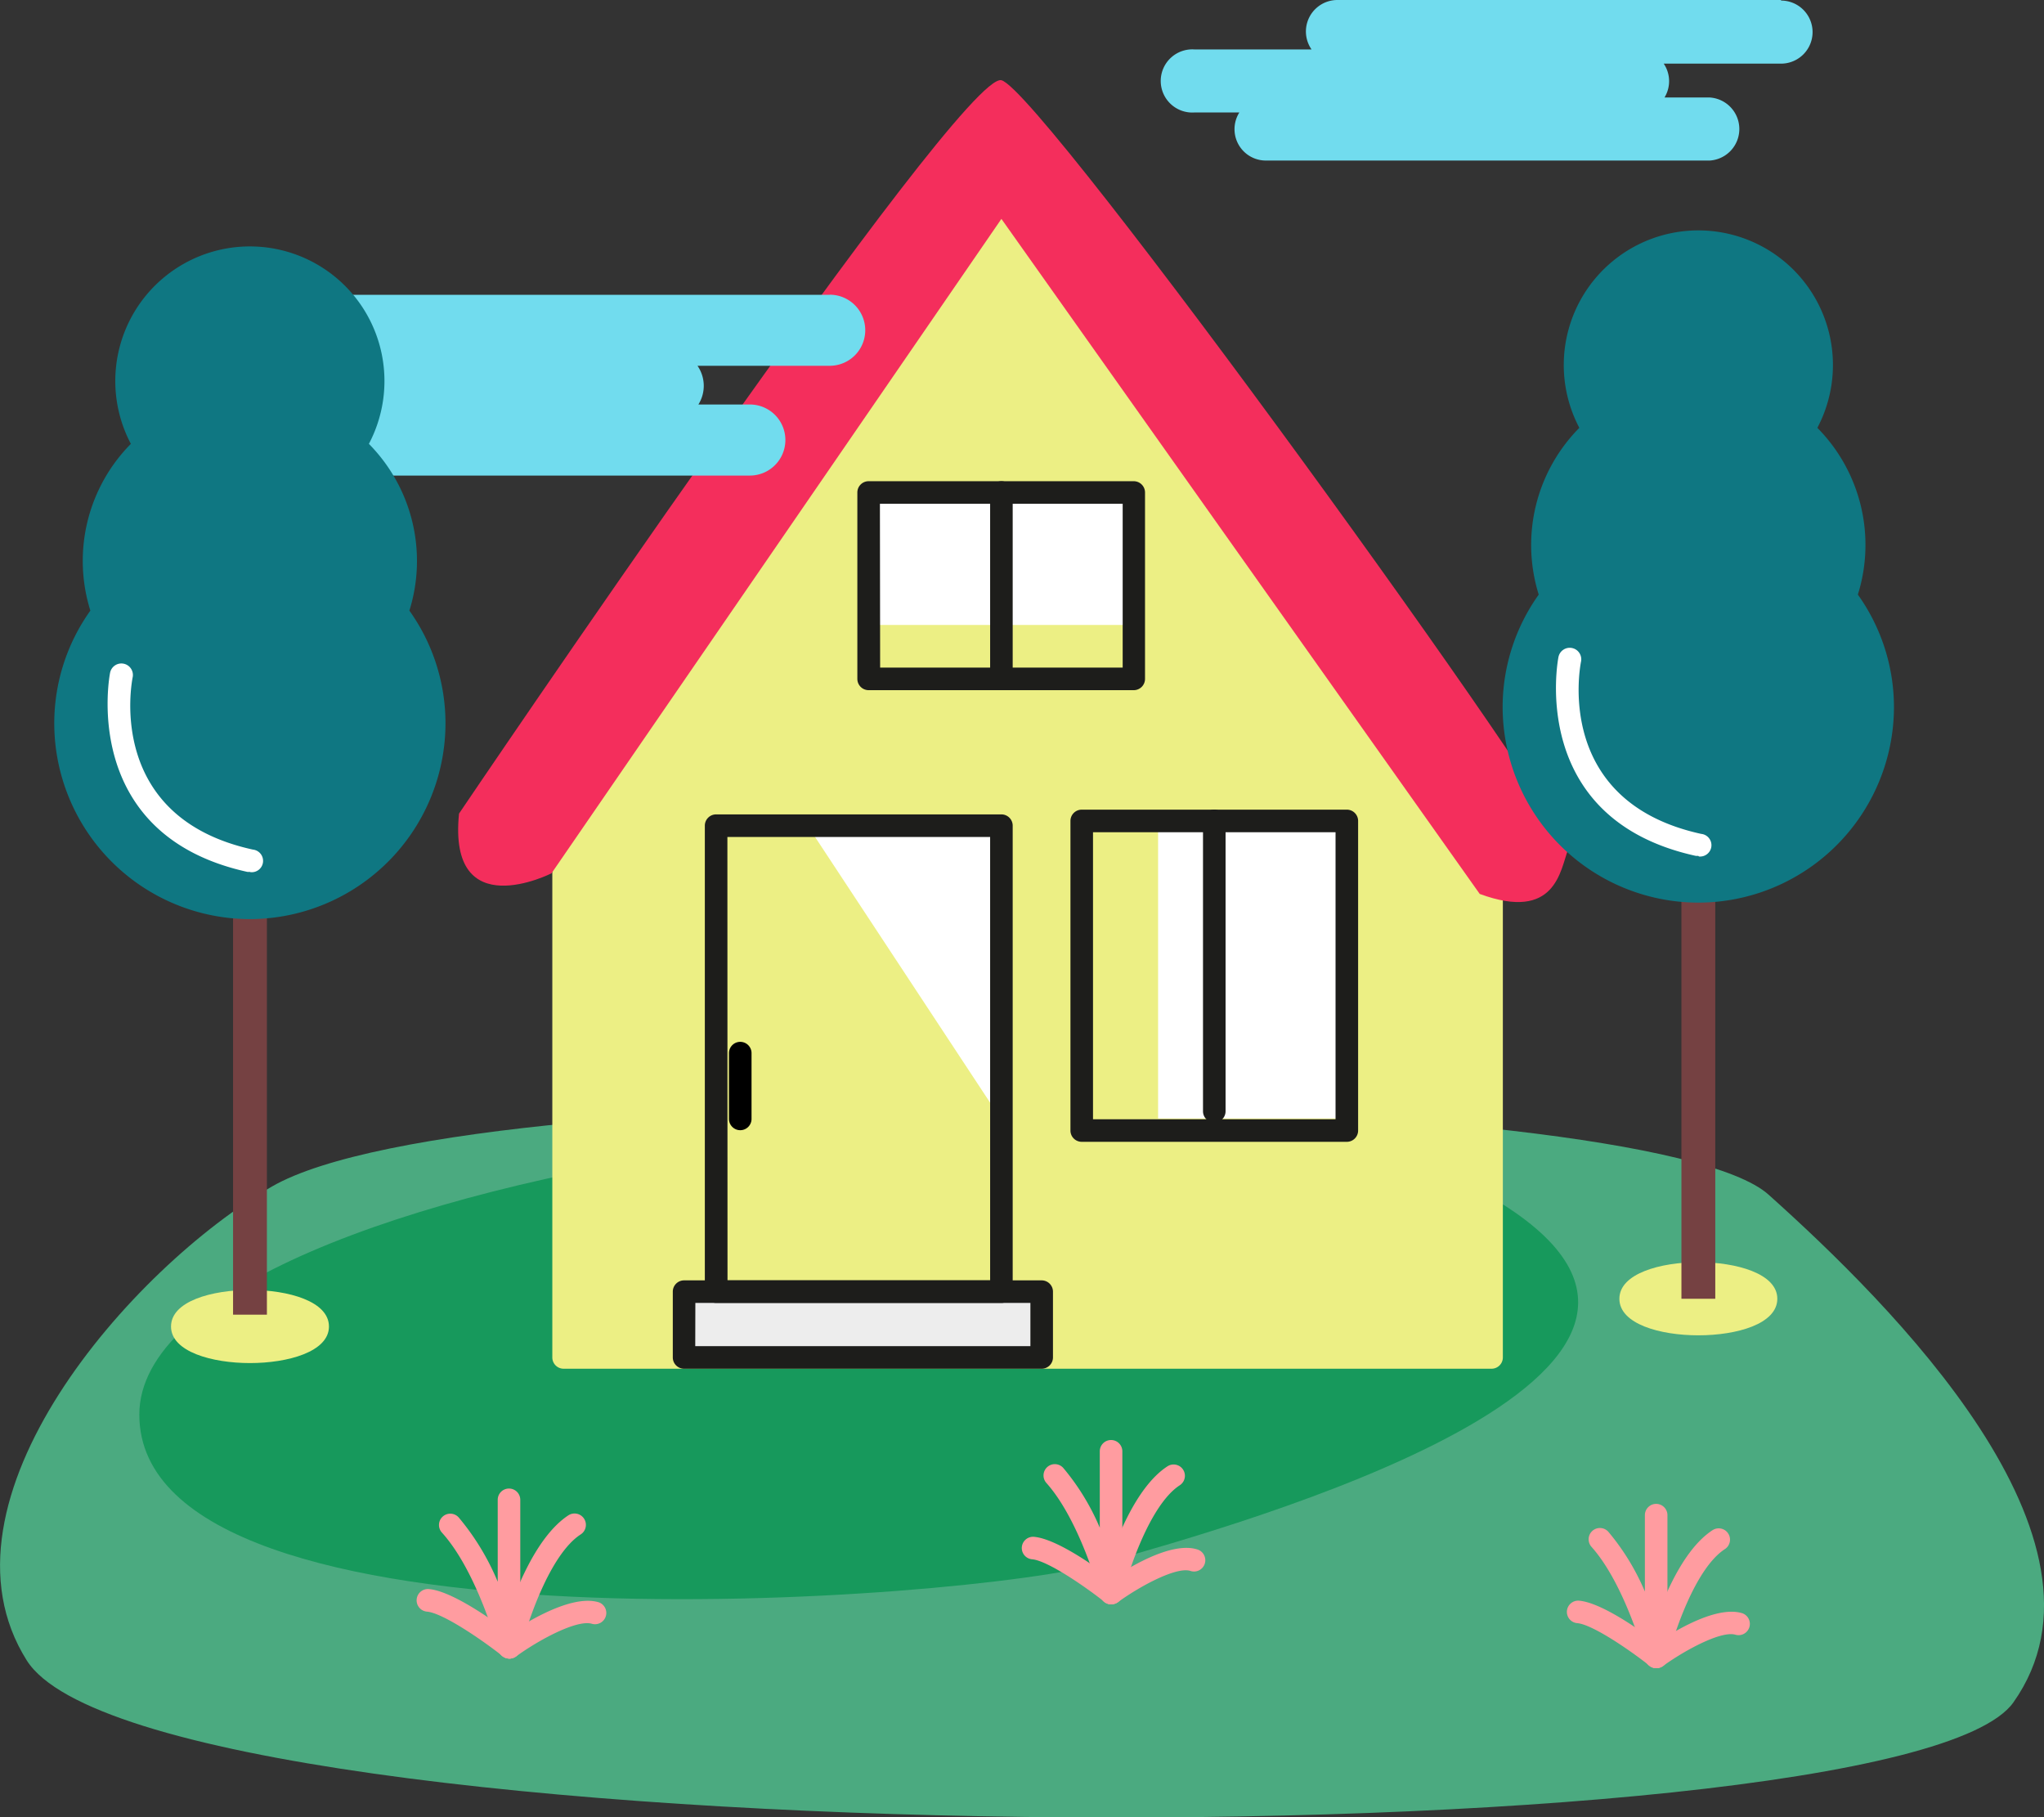 <svg xmlns="http://www.w3.org/2000/svg" viewBox="0 0 181.19 161.04"><rect x="0" y="0" width="181.19" height="161.04" fill="#333333" stroke="none"/><defs><style>.cls-1{fill:#4baa80;}.cls-2{fill:#17995c;}.cls-3{fill:#ecef84;}.cls-4{fill:#f42e5c;}.cls-5{fill:#ededed;}.cls-6{fill:#1d1d1b;}.cls-7{fill:#fff;}.cls-8{fill:#71dcee;}.cls-9{fill:#ff9ca0;}.cls-10{fill:#754142;}.cls-11{fill:#0f7782;}</style></defs><title>maisonetjardin</title><g id="Calque_2" data-name="Calque 2"><g id="Calque_1-2" data-name="Calque 1"><path class="cls-1" d="M156.77,105.88C146,96.22,42.26,94.69,24.11,105.16c-12.45,7.18-30.64,27.86-21.74,42,11.12,17.61,165.9,18.15,176.11,3.72S167.56,115.54,156.77,105.88Z"/><path class="cls-2" d="M132.65,106.39c-25.36-15.37-120.34-3.13-120.3,19s73.71,16.49,85.48,13.14S158,121.76,132.65,106.39Z"/><path class="cls-3" d="M133,76.84l-42.38-58a1,1,0,0,0-.81-.41h0a1,1,0,0,0-.81.42L49.14,75.09a1,1,0,0,0-.18.58v44.64a1,1,0,0,0,1,1h82.26a1,1,0,0,0,1-1V77.43A1,1,0,0,0,133,76.84Z"/><path class="cls-4" d="M40.69,72.11s44.51-65.87,48.08-65S139.69,73.53,139,75.31s-1.07,6.41-7.83,3.92L88.77,19.4l-39.88,58S39.68,82.08,40.69,72.11Z"/><rect class="cls-5" x="60.64" y="114.48" width="31.71" height="5.83"/><path class="cls-6" d="M92.34,121.31H60.64a1,1,0,0,1-1-1v-5.83a1,1,0,0,1,1-1H92.34a1,1,0,0,1,1,1v5.83A1,1,0,0,1,92.34,121.31Zm-30.71-2H91.34v-3.83H61.64Z"/><path d="M65.62,100.17a1,1,0,0,1-1-1V93.34a1,1,0,0,1,2,0v5.83A1,1,0,0,1,65.62,100.17Z"/><rect class="cls-7" x="102.66" y="73.16" width="16.02" height="25.97"/><rect class="cls-7" x="77.02" y="43.65" width="23.5" height="11.74"/><path class="cls-6" d="M100.52,61.17H77a1,1,0,0,1-1-1V43.65a1,1,0,0,1,1-1h23.5a1,1,0,0,1,1,1V60.17A1,1,0,0,1,100.52,61.17Zm-22.5-2h21.5V44.65H78Z"/><path class="cls-6" d="M88.77,60.14a1,1,0,0,1-1-1V43.65a1,1,0,0,1,2,0V59.14A1,1,0,0,1,88.77,60.14Z"/><path class="cls-6" d="M119.39,101.2H95.89a1,1,0,0,1-1-1V72.76a1,1,0,0,1,1-1h23.5a1,1,0,0,1,1,1V100.2A1,1,0,0,1,119.39,101.2Zm-22.5-2h21.5V73.76H96.89Z"/><path class="cls-6" d="M107.64,99.49a1,1,0,0,1-1-1V72.76a1,1,0,1,1,2,0V98.49A1,1,0,0,1,107.64,99.49Z"/><polygon class="cls-7" points="71.59 73.18 88.77 99.25 88.77 73.18 71.59 73.18"/><path class="cls-6" d="M88.77,115.48H63.48a1,1,0,0,1-1-1V73.18a1,1,0,0,1,1-1H88.77a1,1,0,0,1,1,1v41.31A1,1,0,0,1,88.77,115.48Zm-24.28-2H87.77V74.18H64.48Z"/><path class="cls-8" d="M157.88,0H118.56a2.79,2.79,0,0,0-2.3,4.38h-10.4a2.8,2.8,0,1,0,0,5.59h4a2.78,2.78,0,0,0,2.37,4.26h39.32a2.8,2.8,0,0,0,0-5.59h-4a2.77,2.77,0,0,0-.07-3h10.4a2.79,2.79,0,1,0,0-5.59Z"/><path class="cls-8" d="M73.55,26.13H29.26a3.15,3.15,0,0,0-2.59,4.93H15a3.15,3.15,0,1,0,0,6.3h4.56a3.13,3.13,0,0,0,2.67,4.79H66.47a3.15,3.15,0,1,0,0-6.3H61.91a3.12,3.12,0,0,0-.08-3.43H73.55a3.15,3.15,0,1,0,0-6.3Z"/><path class="cls-9" d="M45.17,147a1,1,0,0,1-1-.75c0-.07-1.84-6.93-5-10.42a1,1,0,0,1,1.49-1.34,21.93,21.93,0,0,1,3.46,5.7v-7.26a1,1,0,0,1,2,0V146a1,1,0,0,1-.87,1Z"/><path class="cls-9" d="M45.17,147a1,1,0,0,1-.62-.22c-1.85-1.46-5.3-3.82-6.7-3.94a1,1,0,1,1,.17-2c1.81.15,4.88,2.21,6.59,3.46.79-2.62,2.73-8,5.78-10A1,1,0,1,1,51.47,136c-2.77,1.8-4.78,8-5.33,10.23a1,1,0,0,1-.65.71A1,1,0,0,1,45.17,147Z"/><path class="cls-9" d="M45.17,147a1,1,0,0,1-.59-1.81c.94-.68,5.75-4,8.49-3.18a1,1,0,0,1-.59,1.91c-1.33-.41-4.74,1.44-6.73,2.89A1,1,0,0,1,45.17,147Z"/><path class="cls-9" d="M146.84,147.85a1,1,0,0,1-1-.75c0-.07-1.76-6.64-4.76-10a1,1,0,1,1,1.49-1.34,20.78,20.78,0,0,1,3.24,5.3v-6.77a1,1,0,0,1,2,0v12.53a1,1,0,0,1-.87,1Z"/><path class="cls-9" d="M146.84,147.85a1,1,0,0,1-.62-.22c-1.77-1.4-5.07-3.66-6.41-3.77a1,1,0,0,1-.91-1.08,1,1,0,0,1,1.08-.91c1.74.15,4.62,2.06,6.29,3.29.77-2.53,2.63-7.65,5.54-9.54a1,1,0,0,1,1.09,1.68c-2.65,1.72-4.57,7.65-5.09,9.79a1,1,0,0,1-1,.76Z"/><path class="cls-9" d="M146.85,147.85a1,1,0,0,1-.59-1.81c.9-.66,5.52-3.87,8.18-3.06a1,1,0,0,1-.59,1.91c-1.26-.39-4.51,1.38-6.42,2.76A1,1,0,0,1,146.85,147.85Z"/><path class="cls-9" d="M98.52,142.19a1,1,0,0,1-1-.75c0-.07-1.76-6.64-4.76-10a1,1,0,0,1,1.49-1.34,20.81,20.81,0,0,1,3.24,5.3v-6.77a1,1,0,0,1,2,0v12.53a1,1,0,0,1-.87,1Z"/><path class="cls-9" d="M98.52,142.19a1,1,0,0,1-.62-.22c-1.77-1.4-5.07-3.66-6.41-3.77a1,1,0,0,1-.91-1.08,1,1,0,0,1,1.08-.91c1.74.15,4.62,2.06,6.29,3.29.77-2.53,2.63-7.65,5.54-9.54a1,1,0,1,1,1.09,1.68c-2.64,1.72-4.57,7.65-5.09,9.79a1,1,0,0,1-1,.76Z"/><path class="cls-9" d="M98.52,142.19a1,1,0,0,1-.59-1.81c.9-.66,5.53-3.87,8.18-3.06a1,1,0,1,1-.59,1.91c-1.26-.39-4.51,1.38-6.42,2.77A1,1,0,0,1,98.52,142.19Z"/><path class="cls-3" d="M22.16,114.33c-3.39,0-7,1-7,3.24s3.65,3.24,7,3.24,7-1,7-3.24S25.55,114.33,22.16,114.33Z"/><line class="cls-5" x1="22.16" y1="116.52" x2="22.16" y2="74.4"/><rect class="cls-10" x="20.66" y="74.4" width="3" height="42.12"/><path class="cls-11" d="M35.75,54.19a14.26,14.26,0,0,0-3.66-14.77,11.43,11.43,0,1,0-19.86,0A14.26,14.26,0,0,0,8.57,54.19a16.84,16.84,0,1,0,27.19,0Z"/><path class="cls-11" d="M22.16,81.46A17.37,17.37,0,0,1,4.81,64.12a17.19,17.19,0,0,1,3.2-10,14.75,14.75,0,0,1,3.59-14.78,11.93,11.93,0,1,1,21.1,0,14.76,14.76,0,0,1,3.59,14.78,17.19,17.19,0,0,1,3.2,10A17.37,17.37,0,0,1,22.16,81.46Zm0-58.62a10.92,10.92,0,0,0-9.5,16.33l.19.34-.28.27A13.76,13.76,0,0,0,9,54l.08.24L9,54.49A16.34,16.34,0,1,0,38.5,64.12a16.2,16.2,0,0,0-3.16-9.63l-.15-.21.08-.24a13.86,13.86,0,0,0,.7-4.32,13.69,13.69,0,0,0-4.23-9.94l-.28-.27.19-.34a10.92,10.92,0,0,0-9.5-16.33Z"/><path class="cls-7" d="M22.16,77.28l-.21,0C6.95,74,9.73,59.76,9.76,59.62a1,1,0,0,1,2,.41c-.1.51-2.38,12.42,10.66,15.27a1,1,0,0,1-.21,2Z"/><ellipse class="cls-3" cx="150.54" cy="115.11" rx="6.04" ry="2.24"/><path class="cls-3" d="M150.55,118.35c-3.39,0-7-1-7-3.24s3.65-3.24,7-3.24,7,1,7,3.24S153.94,118.35,150.55,118.35Zm0-4.48c-3.19,0-4.9.92-5,1.28.15.28,1.86,1.2,5,1.2s4.9-.92,5-1.28C155.44,114.78,153.73,113.87,150.55,113.87Z"/><line class="cls-5" x1="150.55" y1="115.11" x2="150.55" y2="72.98"/><rect class="cls-10" x="149.05" y="72.98" width="3" height="42.13"/><path class="cls-11" d="M164.14,52.78A14.26,14.26,0,0,0,160.48,38a11.43,11.43,0,1,0-19.86,0A14.26,14.26,0,0,0,137,52.78a16.84,16.84,0,1,0,27.19,0Z"/><path class="cls-11" d="M150.55,80A17.37,17.37,0,0,1,133.2,62.7a17.19,17.19,0,0,1,3.2-10A14.75,14.75,0,0,1,140,37.92a11.93,11.93,0,1,1,21.1,0,14.75,14.75,0,0,1,3.59,14.78,17.18,17.18,0,0,1,3.2,10A17.36,17.36,0,0,1,150.55,80Zm0-58.62A10.92,10.92,0,0,0,141,37.76l.19.34-.28.27a13.76,13.76,0,0,0-3.53,14.26l.08.24-.15.21a16.2,16.2,0,0,0-3.16,9.63,16.35,16.35,0,1,0,32.69,0,16.2,16.2,0,0,0-3.16-9.63l-.15-.21.08-.24a13.85,13.85,0,0,0,.7-4.32,13.7,13.7,0,0,0-4.23-9.94l-.28-.27.19-.34a10.92,10.92,0,0,0-9.5-16.33Z"/><path class="cls-7" d="M150.55,75.86l-.21,0c-15-3.28-12.22-17.49-12.19-17.63a1,1,0,0,1,2,.41c-.1.51-2.38,12.42,10.66,15.27a1,1,0,0,1-.21,2Z"/></g></g></svg>
